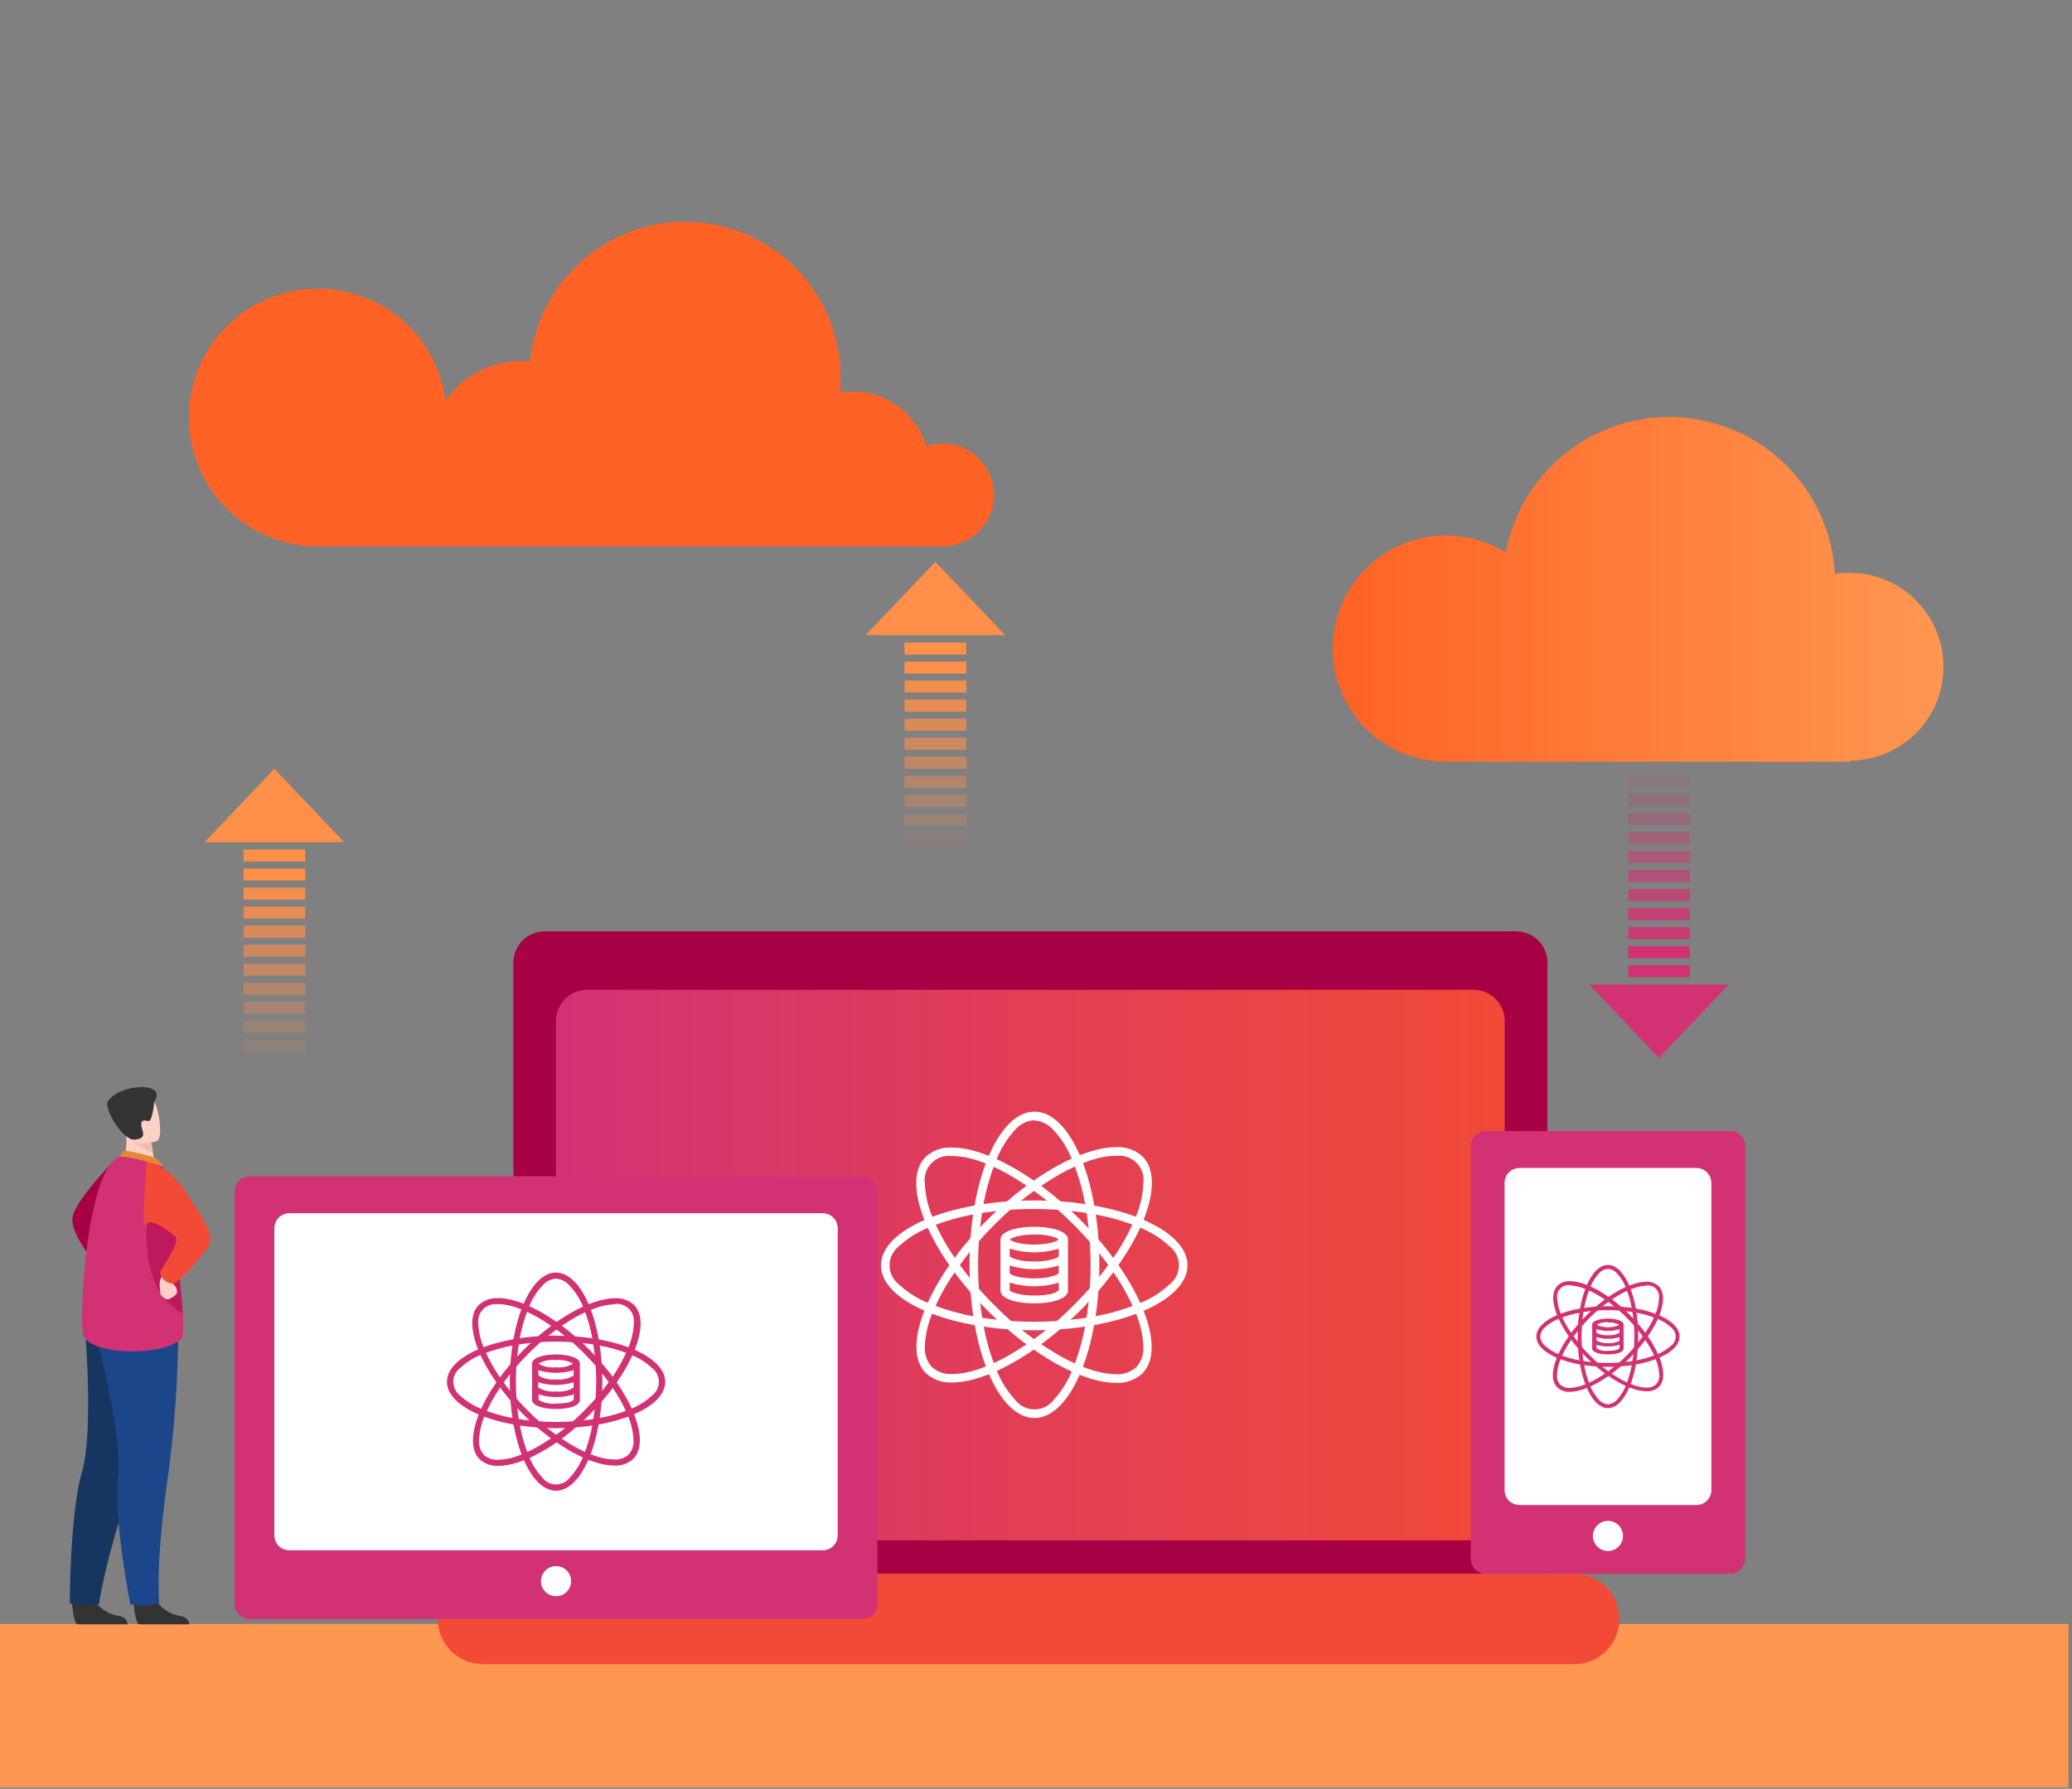 
<svg width="293" height="253" viewBox="0 0 293 253" fill="none" xmlns="http://www.w3.org/2000/svg">
	<rect x="0" y="0" width="293" height="253" fill="#808080" stroke="none"/>
	<style>
						.float
		{
			animation: floatr 4s ease-in-out infinite;
		}

		@keyframes floatr
		{
			0%{ transform: translateY(0vh); }
			50%{ transform: translateY(3vh); }
			100%{ transform: translateY(0vh); }
		}

			.floatinv
		{
			animation: floatinvr 4s ease-in-out infinite;
		}

		@keyframes floatinvr
		{
			0%{ transform: translateY(0vh); }
			50%{ transform: translateY(-3vh); }
			100%{ transform: translateY(0vh); }
		}

							.horz
		{
			animation: horzr 5s ease-in-out infinite;
		}

		@keyframes horzr
		{
			0%{ transform: translateX(0vh); }
			50%{ transform: translateX(3vh); }
			100%{ transform: translateX(0vh); }
		}

			.horzinv
		{
			animation: horzinvr 5s ease-in-out infinite;
		}

		@keyframes horzinvr
		{
			0%{ transform: translateX(0vh); }
			50%{ transform: translateX(-3vh); }
			100%{ transform: translateX(0vh); }
		}

						.tickk
	{
		stroke-dasharray: 400;
		stroke-dashoffset: 400;
		stroke: #ffffff;
        animation: ticker 4s ease forwards infinite;
        fill: #ffffff;
        stroke-width:0px;
	}
	@keyframes ticker{
		0% {  stroke-dashoffset: 400; fill: none;stroke-width:1px; fill-opacity: 0.1;}
		100%{ fill: #ffffff;stroke-dashoffset: 0;stroke-width:0px;ill-opacity: 1;}


	}

	</style>
<g id="Layer 2">
<g id="Layer 1">

<path id="Vector_2" d="M218.82 136.14V222.59H72.6V136.14C72.6 134.972 73.063 133.852 73.888 133.025C74.713 132.198 75.832 131.733 77 131.73H214.4C214.98 131.729 215.555 131.842 216.091 132.063C216.627 132.284 217.114 132.608 217.525 133.018C217.935 133.428 218.261 133.914 218.483 134.45C218.706 134.986 218.82 135.56 218.82 136.14V136.14Z" fill="#A80045"/>
<path id="Vector_3" d="M83 140H208.37C209.54 140 210.661 140.465 211.488 141.292C212.315 142.119 212.78 143.24 212.78 144.41V213.79C212.78 214.872 212.35 215.91 211.585 216.675C210.82 217.44 209.782 217.87 208.7 217.87H82.7C81.618 217.87 80.58 217.44 79.815 216.675C79.05 215.91 78.62 214.872 78.62 213.79V144.41C78.62 143.246 79.081 142.128 79.901 141.302C80.722 140.476 81.836 140.008 83 140Z" fill="url(#paint0_linear)"/>
<path id="Vector_4" d="M292.5 229.69H0V252.8H292.5V229.69Z" fill="#FF9750"/>
<path id="Vector_5" d="M222.6 222.59H68.3C64.765 222.59 61.9 225.453 61.9 228.985C61.9 232.517 64.765 235.38 68.3 235.38H222.6C226.135 235.38 229 232.517 229 228.985C229 225.453 226.135 222.59 222.6 222.59Z" fill="url(#paint1_linear)"/>
<path id="Vector_6" d="M121.97 166.37H35.3C34.135 166.37 33.19 167.315 33.19 168.48V226.88C33.19 228.045 34.135 228.99 35.3 228.99H121.97C123.135 228.99 124.08 228.045 124.08 226.88V168.48C124.08 167.315 123.135 166.37 121.97 166.37Z" fill="url(#paint2_linear)"/>
<path id="Vector_7" d="M116.35 171.6H40.91C39.745 171.6 38.8 172.545 38.8 173.71V217.16C38.8 218.325 39.745 219.27 40.91 219.27H116.35C117.515 219.27 118.46 218.325 118.46 217.16V173.71C118.46 172.545 117.515 171.6 116.35 171.6Z" fill="white"/>
<path id="Vector_8" d="M78.63 225.77C79.806 225.77 80.76 224.816 80.76 223.64C80.76 222.464 79.806 221.51 78.63 221.51C77.454 221.51 76.5 222.464 76.5 223.64C76.5 224.816 77.454 225.77 78.63 225.77Z" fill="white"/>
<path id="Vector_9" d="M244.68 159.97H210.09C208.925 159.97 207.98 160.915 207.98 162.08V220.48C207.98 221.645 208.925 222.59 210.09 222.59H244.68C245.845 222.59 246.79 221.645 246.79 220.48V162.08C246.79 160.915 245.845 159.97 244.68 159.97Z" fill="url(#paint3_linear)"/>
<path id="Vector_10" d="M239.89 165.2H214.87C213.705 165.2 212.76 166.145 212.76 167.31V210.76C212.76 211.925 213.705 212.87 214.87 212.87H239.89C241.055 212.87 242 211.925 242 210.76V167.31C242 166.145 241.055 165.2 239.89 165.2Z" fill="white"/>
<path id="Vector_11" d="M227.38 219.37C228.556 219.37 229.51 218.416 229.51 217.24C229.51 216.064 228.556 215.11 227.38 215.11C226.204 215.11 225.25 216.064 225.25 217.24C225.25 218.416 226.204 219.37 227.38 219.37Z" fill="white"/>
<g id="logo3" class="tickk">
<path id="Vector_12" d="M134.67 163.5C135.872 163.529 137.062 163.742 138.2 164.13C139.686 164.632 141.122 165.271 142.49 166.04C145.938 168.018 149.101 170.457 151.89 173.29C153.843 175.232 155.62 177.344 157.2 179.6C158.538 181.468 159.661 183.481 160.55 185.6C161.232 187.144 161.615 188.803 161.68 190.49C161.714 191.012 161.642 191.536 161.471 192.031C161.299 192.525 161.03 192.981 160.68 193.37C159.887 194.073 158.848 194.433 157.79 194.37C156.588 194.337 155.397 194.121 154.26 193.73C152.77 193.237 151.333 192.597 149.97 191.82C146.519 189.845 143.356 187.406 140.57 184.57C138.617 182.628 136.84 180.516 135.26 178.26C133.922 176.392 132.798 174.379 131.91 172.26C131.228 170.712 130.845 169.05 130.78 167.36C130.709 166.838 130.759 166.307 130.927 165.807C131.096 165.308 131.377 164.855 131.75 164.483C132.123 164.111 132.577 163.83 133.077 163.663C133.577 163.496 134.108 163.447 134.63 163.52L134.67 163.5ZM134.63 162.31C133.95 162.269 133.269 162.364 132.626 162.591C131.984 162.817 131.393 163.171 130.89 163.63C127.3 167.22 131.26 176.98 139.72 185.44C146.06 191.79 153.13 195.59 157.79 195.59C158.47 195.631 159.151 195.536 159.794 195.309C160.436 195.083 161.027 194.729 161.53 194.27C165.12 190.69 161.16 180.92 152.7 172.46C146.36 166.12 139.29 162.31 134.63 162.31Z" fill="white"/>
<path id="Vector_13" d="M157.83 162.29V163.5C158.352 163.427 158.883 163.476 159.383 163.643C159.883 163.81 160.337 164.091 160.71 164.463C161.083 164.835 161.364 165.288 161.533 165.787C161.701 166.287 161.751 166.818 161.68 167.34C161.615 169.03 161.232 170.692 160.55 172.24C159.662 174.359 158.538 176.372 157.2 178.24C155.62 180.496 153.843 182.608 151.89 184.55C149.104 187.386 145.941 189.825 142.49 191.8C141.125 192.573 139.688 193.212 138.2 193.71C137.063 194.101 135.872 194.317 134.67 194.35C133.612 194.413 132.573 194.053 131.78 193.35C131.43 192.961 131.161 192.506 130.989 192.011C130.818 191.516 130.746 190.992 130.78 190.47C130.845 188.783 131.228 187.124 131.91 185.58C132.799 183.461 133.922 181.448 135.26 179.58C136.84 177.324 138.617 175.212 140.57 173.27C143.367 170.428 146.54 167.982 150 166C151.368 165.231 152.804 164.592 154.29 164.09C155.428 163.702 156.618 163.489 157.82 163.46V162.25L157.83 162.29ZM157.82 162.25C153.16 162.25 146.09 166.06 139.75 172.4C131.29 180.86 127.33 190.63 130.92 194.21C131.423 194.669 132.014 195.023 132.656 195.249C133.299 195.476 133.98 195.571 134.66 195.53C139.32 195.53 146.39 191.73 152.73 185.38C161.19 176.92 165.15 167.16 161.56 163.57C161.057 163.111 160.466 162.757 159.824 162.531C159.181 162.304 158.5 162.209 157.82 162.25V162.25Z" fill="white"/>
<path id="Vector_14" d="M146.25 171C149.005 170.994 151.756 171.228 154.47 171.7C156.743 172.085 158.966 172.718 161.1 173.59C162.673 174.204 164.118 175.106 165.36 176.25C165.779 176.569 166.118 176.981 166.352 177.452C166.585 177.924 166.707 178.444 166.707 178.97C166.707 179.496 166.585 180.016 166.352 180.488C166.118 180.959 165.779 181.371 165.36 181.69C164.118 182.834 162.673 183.736 161.1 184.35C158.968 185.226 156.744 185.86 154.47 186.24C149.031 187.187 143.469 187.187 138.03 186.24C135.756 185.86 133.532 185.226 131.4 184.35C129.827 183.736 128.382 182.834 127.14 181.69C126.721 181.371 126.382 180.959 126.148 180.488C125.915 180.016 125.793 179.496 125.793 178.97C125.793 178.444 125.915 177.924 126.148 177.452C126.382 176.981 126.721 176.569 127.14 176.25C128.382 175.106 129.827 174.204 131.4 173.59C133.534 172.718 135.757 172.085 138.03 171.7C140.744 171.228 143.495 170.994 146.25 171ZM146.25 169.79C134.25 169.79 124.58 173.9 124.58 178.97C124.58 184.04 134.28 188.15 146.25 188.15C158.22 188.15 167.92 184.04 167.92 178.97C167.92 173.9 158.22 169.79 146.25 169.79Z" fill="white"/>
<path id="Vector_15" d="M146.25 158.48C146.769 158.513 147.277 158.648 147.744 158.878C148.211 159.108 148.628 159.428 148.97 159.82C150.114 161.062 151.016 162.507 151.63 164.08C152.502 166.214 153.135 168.437 153.52 170.71C154.453 176.15 154.453 181.71 153.52 187.15C153.135 189.423 152.502 191.646 151.63 193.78C151.021 195.337 150.129 196.767 149 198C148.681 198.419 148.269 198.758 147.798 198.992C147.326 199.225 146.806 199.347 146.28 199.347C145.754 199.347 145.234 199.225 144.762 198.992C144.291 198.758 143.879 198.419 143.56 198C142.416 196.758 141.514 195.313 140.9 193.74C140.028 191.606 139.395 189.383 139.01 187.11C138.077 181.67 138.077 176.11 139.01 170.67C139.395 168.397 140.028 166.174 140.9 164.04C141.514 162.467 142.416 161.022 143.56 159.78C143.902 159.388 144.319 159.068 144.786 158.838C145.253 158.608 145.761 158.473 146.28 158.44L146.25 158.48ZM146.28 157.23C141.21 157.23 137.1 166.93 137.1 178.89C137.1 190.85 141.21 200.56 146.28 200.56C151.35 200.56 155.46 190.86 155.46 178.89C155.46 166.92 151.35 157.23 146.28 157.23V157.23Z" fill="white"/>
<path id="Vector_16" d="M146.25 173.51C143.96 173.51 141.48 174.08 141.48 175.32V182.54C141.48 183.79 143.96 184.35 146.24 184.35H146.3C146.969 184.35 147.638 184.3 148.3 184.2C150.02 183.92 151.02 183.31 151.02 182.54V175.32C151 174.08 148.54 173.51 146.25 173.51ZM149.72 182.51C149.239 182.872 148.661 183.081 148.06 183.11C147.461 183.203 146.856 183.247 146.25 183.24C144.08 183.24 142.94 182.73 142.78 182.51V181.41C145.041 182.103 147.459 182.103 149.72 181.41V182.51ZM142.78 176.61C145.041 177.303 147.459 177.303 149.72 176.61V177.7C149.56 177.91 148.43 178.43 146.25 178.43C144.07 178.43 142.94 177.91 142.78 177.7V176.61ZM142.78 180.1V179C145.041 179.693 147.459 179.693 149.72 179V180.09C149.56 180.3 148.42 180.82 146.25 180.82C144.08 180.82 142.94 180.32 142.78 180.11V180.1ZM146.26 174.6C148.38 174.6 149.54 175.09 149.7 175.31C149.54 175.54 148.38 176.03 146.26 176.03C144.14 176.03 142.97 175.54 142.81 175.31C143 175.1 144.13 174.61 146.26 174.61V174.6Z" fill="white"/>
</g>
<g id="arrow2" class="float">
<path id="Vector_17" opacity="0.1" d="M136.64 117.8H127.91V119.5H136.64V117.8Z" fill="url(#paint4_linear)"/>
<path id="Vector_18" opacity="0.2" d="M136.64 115.11H127.91V116.81H136.64V115.11Z" fill="url(#paint5_linear)"/>
<path id="Vector_19" opacity="0.3" d="M136.64 112.42H127.91V114.12H136.64V112.42Z" fill="url(#paint6_linear)"/>
<path id="Vector_20" opacity="0.4" d="M136.64 109.73H127.91V111.43H136.64V109.73Z" fill="url(#paint7_linear)"/>
<path id="Vector_21" opacity="0.5" d="M136.64 107.03H127.91V108.73H136.64V107.03Z" fill="url(#paint8_linear)"/>
<path id="Vector_22" opacity="0.6" d="M136.64 104.34H127.91V106.04H136.64V104.34Z" fill="url(#paint9_linear)"/>
<path id="Vector_23" opacity="0.7" d="M136.64 101.65H127.91V103.35H136.64V101.65Z" fill="url(#paint10_linear)"/>
<path id="Vector_24" opacity="0.8" d="M136.64 98.96H127.91V100.66H136.64V98.96Z" fill="url(#paint11_linear)"/>
<path id="Vector_25" opacity="0.9" d="M136.64 96.26H127.91V97.96H136.64V96.26Z" fill="url(#paint12_linear)"/>
<path id="Vector_26" d="M136.64 93.57H127.91V95.27H136.64V93.57Z" fill="url(#paint13_linear)"/>
<path id="Vector_27" d="M136.64 90.88H127.91V92.58H136.64V90.88Z" fill="url(#paint14_linear)"/>
<path id="Vector_28" d="M142.15 89.84H122.4L132.27 79.47L142.15 89.84Z" fill="url(#paint15_linear)"/>
</g>
<g id="arrow3" class="floatinv">
<path id="Vector_29" opacity="0.1" d="M230.24 111.29H238.97V109.59H230.24V111.29Z" fill="url(#paint16_linear)"/>
<path id="Vector_30" opacity="0.2" d="M230.24 113.99H238.97V112.29H230.24V113.99Z" fill="url(#paint17_linear)"/>
<path id="Vector_31" opacity="0.3" d="M230.24 116.67H238.97V114.97H230.24V116.67Z" fill="url(#paint18_linear)"/>
<path id="Vector_32" opacity="0.4" d="M230.24 119.37H238.97V117.67H230.24V119.37Z" fill="url(#paint19_linear)"/>
<path id="Vector_33" opacity="0.5" d="M230.24 122.06H238.97V120.36H230.24V122.06Z" fill="url(#paint20_linear)"/>
<path id="Vector_34" opacity="0.6" d="M230.24 124.76H238.97V123.06H230.24V124.76Z" fill="url(#paint21_linear)"/>
<path id="Vector_35" opacity="0.7" d="M230.24 127.45H238.97V125.75H230.24V127.45Z" fill="url(#paint22_linear)"/>
<path id="Vector_36" opacity="0.8" d="M230.24 130.14H238.97V128.44H230.24V130.14Z" fill="url(#paint23_linear)"/>
<path id="Vector_37" opacity="0.9" d="M230.24 132.83H238.97V131.13H230.24V132.83Z" fill="url(#paint24_linear)"/>
<path id="Vector_38" d="M230.24 135.53H238.97V133.83H230.24V135.53Z" fill="url(#paint25_linear)"/>
<path id="Vector_39" d="M230.24 138.22H238.97V136.52H230.24V138.22Z" fill="url(#paint26_linear)"/>
<path id="Vector_40" d="M224.73 139.25H244.47L234.6 149.63L224.73 139.25Z" fill="url(#paint27_linear)"/>
</g>
<g id="arrow1" class="float">
<path id="Vector_41" opacity="0.1" d="M43.17 147.08H34.44V148.78H43.17V147.08Z" fill="url(#paint28_linear)"/>
<path id="Vector_42" opacity="0.2" d="M43.17 144.38H34.44V146.08H43.17V144.38Z" fill="url(#paint29_linear)"/>
<path id="Vector_43" opacity="0.3" d="M43.17 141.69H34.44V143.39H43.17V141.69Z" fill="url(#paint30_linear)"/>
<path id="Vector_44" opacity="0.4" d="M43.17 139H34.44V140.7H43.17V139Z" fill="url(#paint31_linear)"/>
<path id="Vector_45" opacity="0.5" d="M43.17 136.31H34.44V138.01H43.17V136.31Z" fill="url(#paint32_linear)"/>
<path id="Vector_46" opacity="0.6" d="M43.17 133.61H34.44V135.31H43.17V133.61Z" fill="url(#paint33_linear)"/>
<path id="Vector_47" opacity="0.7" d="M43.17 130.92H34.44V132.62H43.17V130.92Z" fill="url(#paint34_linear)"/>
<path id="Vector_48" opacity="0.8" d="M43.17 128.23H34.44V129.93H43.17V128.23Z" fill="url(#paint35_linear)"/>
<path id="Vector_49" opacity="0.9" d="M43.17 125.54H34.44V127.24H43.17V125.54Z" fill="url(#paint36_linear)"/>
<path id="Vector_50" d="M43.17 122.84H34.44V124.54H43.17V122.84Z" fill="url(#paint37_linear)"/>
<path id="Vector_51" d="M43.17 120.15H34.44V121.85H43.17V120.15Z" fill="url(#paint38_linear)"/>
<path id="Vector_52" d="M48.68 119.12H28.93L38.8 108.74L48.68 119.12Z" fill="url(#paint39_linear)"/>
</g>
<g id="logo1" class="tickk">
<path id="Vector_53" d="M70.38 184.44C71.238 184.46 72.088 184.612 72.9 184.89C73.94 185.249 74.945 185.704 75.9 186.25C78.36 187.657 80.615 189.397 82.6 191.42C83.993 192.806 85.262 194.311 86.39 195.92C87.341 197.256 88.14 198.695 88.77 200.21C89.254 201.309 89.529 202.49 89.58 203.69C89.609 204.061 89.563 204.433 89.444 204.785C89.326 205.138 89.137 205.462 88.89 205.74C88.61 205.986 88.283 206.174 87.93 206.293C87.576 206.411 87.202 206.458 86.83 206.43C85.975 206.409 85.129 206.257 84.32 205.98C83.259 205.624 82.235 205.169 81.26 204.62C78.805 203.21 76.554 201.47 74.57 199.45C73.196 198.078 71.945 196.589 70.83 195C69.879 193.661 69.078 192.223 68.44 190.71C67.963 189.605 67.692 188.422 67.64 187.22C67.589 186.848 67.624 186.469 67.743 186.114C67.863 185.758 68.063 185.434 68.329 185.169C68.594 184.903 68.918 184.703 69.273 184.584C69.629 184.464 70.008 184.429 70.38 184.48V184.44ZM70.38 183.62C69.896 183.592 69.412 183.66 68.955 183.822C68.499 183.983 68.079 184.234 67.72 184.56C65.17 187.08 68 194 74 200.06C78.52 204.58 83.56 207.29 86.87 207.29C87.355 207.319 87.841 207.251 88.3 207.089C88.758 206.928 89.18 206.677 89.54 206.35C92.09 203.8 89.28 196.84 83.25 190.81C78.73 186.29 73.69 183.58 70.37 183.58L70.38 183.62Z" fill="url(#paint40_linear)"/>
<path id="Vector_54" d="M86.88 183.58V184.44C87.253 184.387 87.632 184.421 87.99 184.54C88.347 184.658 88.672 184.859 88.938 185.124C89.205 185.39 89.406 185.714 89.526 186.071C89.646 186.427 89.682 186.807 89.63 187.18C89.579 188.384 89.305 189.567 88.82 190.67C88.192 192.198 87.394 193.651 86.44 195C85.311 196.605 84.043 198.108 82.65 199.49C80.665 201.513 78.41 203.253 75.95 204.66C74.995 205.206 73.99 205.661 72.95 206.02C72.138 206.298 71.288 206.45 70.43 206.47C69.699 206.511 68.98 206.264 68.43 205.78C68.183 205.502 67.994 205.178 67.876 204.825C67.757 204.473 67.711 204.101 67.74 203.73C67.792 202.531 68.063 201.351 68.54 200.25C69.178 198.737 69.979 197.299 70.93 195.96C72.058 194.351 73.327 192.846 74.72 191.46C76.704 189.44 78.955 187.7 81.41 186.29C82.385 185.741 83.409 185.286 84.47 184.93C85.279 184.653 86.125 184.501 86.98 184.48V183.62L86.88 183.58ZM86.98 183.62C83.67 183.62 78.63 186.33 74.11 190.85C68.11 196.85 65.27 203.85 67.82 206.39C68.178 206.716 68.599 206.967 69.055 207.128C69.512 207.29 69.996 207.358 70.48 207.33C73.8 207.33 78.84 204.62 83.36 200.1C89.36 194.1 92.2 187.1 89.65 184.56C89.29 184.233 88.868 183.982 88.41 183.821C87.951 183.659 87.465 183.591 86.98 183.62V183.62Z" fill="url(#paint41_linear)"/>
<path id="Vector_55" d="M78.63 189.76C80.594 189.754 82.555 189.922 84.49 190.26C86.107 190.534 87.69 190.983 89.21 191.6C90.319 192.043 91.336 192.687 92.21 193.5C92.508 193.728 92.75 194.021 92.917 194.358C93.084 194.694 93.17 195.065 93.17 195.44C93.17 195.815 93.084 196.186 92.917 196.522C92.75 196.859 92.508 197.152 92.21 197.38C91.335 198.189 90.318 198.83 89.21 199.27C87.692 199.895 86.109 200.347 84.49 200.62C80.615 201.287 76.655 201.287 72.78 200.62C71.161 200.349 69.578 199.896 68.06 199.27C66.952 198.83 65.935 198.189 65.06 197.38C64.761 197.152 64.52 196.859 64.353 196.522C64.186 196.186 64.1 195.815 64.1 195.44C64.1 195.065 64.186 194.694 64.353 194.358C64.52 194.021 64.761 193.728 65.06 193.5C65.934 192.687 66.951 192.043 68.06 191.6C69.58 190.982 71.162 190.533 72.78 190.26C74.712 189.922 76.669 189.755 78.63 189.76V189.76ZM78.63 188.9C70.11 188.9 63.2 191.82 63.2 195.44C63.2 199.06 70.11 202 78.63 202C87.15 202 94.07 199.07 94.07 195.46C94.07 191.85 87.16 188.92 78.63 188.92V188.9Z" fill="url(#paint42_linear)"/>
<path id="Vector_56" d="M78.63 180.86C79.004 180.89 79.367 180.994 79.7 181.165C80.033 181.337 80.329 181.573 80.57 181.86C81.383 182.734 82.027 183.751 82.47 184.86C83.09 186.379 83.539 187.962 83.81 189.58C84.477 193.455 84.477 197.415 83.81 201.29C83.539 202.905 83.09 204.484 82.47 206C82.026 207.108 81.382 208.125 80.57 209C80.343 209.298 80.051 209.54 79.715 209.707C79.379 209.873 79.01 209.96 78.635 209.96C78.26 209.96 77.891 209.873 77.555 209.707C77.219 209.54 76.927 209.298 76.7 209C75.888 208.125 75.244 207.108 74.8 206C74.18 204.477 73.727 202.891 73.45 201.27C72.783 197.395 72.783 193.435 73.45 189.56C73.728 187.943 74.181 186.36 74.8 184.84C75.243 183.731 75.887 182.714 76.7 181.84C76.94 181.554 77.234 181.319 77.565 181.147C77.896 180.976 78.258 180.871 78.63 180.84V180.86ZM78.63 179.98C75.02 179.98 72.09 186.89 72.09 195.42C72.09 203.95 75.02 210.85 78.63 210.85C82.24 210.85 85.18 203.94 85.18 195.42C85.18 186.9 82.25 180 78.63 180V179.98Z" fill="url(#paint43_linear)"/>
<path id="Vector_57" d="M78.63 191.57C77 191.57 75.24 191.98 75.24 192.87V198C75.24 198.88 77 199.29 78.63 199.29C79.109 199.289 79.587 199.252 80.06 199.18C81.32 199 82 198.56 82 198V192.86C82 192 80.26 191.57 78.63 191.57ZM81.11 198C80.769 198.258 80.358 198.408 79.93 198.43C79.5 198.495 79.065 198.525 78.63 198.52C77.774 198.609 76.911 198.431 76.16 198.01V197.22C77.789 197.724 79.531 197.724 81.16 197.22L81.11 198ZM76.11 193.8C77.739 194.304 79.481 194.304 81.11 193.8V194.57C80.361 195.007 79.492 195.193 78.63 195.1C77.771 195.195 76.904 195.009 76.16 194.57L76.11 193.8ZM76.11 196.28V195.51C77.739 196.014 79.481 196.014 81.11 195.51V196.28C80.359 196.711 79.491 196.894 78.63 196.8C77.771 196.895 76.904 196.709 76.16 196.27L76.11 196.28ZM78.59 192.37C79.443 192.282 80.302 192.46 81.05 192.88C80.302 193.3 79.443 193.478 78.59 193.39C77.737 193.478 76.878 193.3 76.13 192.88C76.891 192.446 77.769 192.264 78.64 192.36L78.59 192.37Z" fill="url(#paint44_linear)"/>
</g>
<g id="logo2" class="tickk">
<path id="Vector_58" d="M222 181.82C222.562 181.833 223.119 181.934 223.65 182.12C224.344 182.35 225.014 182.648 225.65 183.01C227.265 183.933 228.746 185.074 230.05 186.4C230.96 187.31 231.79 188.297 232.53 189.35C233.159 190.227 233.686 191.173 234.1 192.17C234.418 192.893 234.598 193.67 234.63 194.46C234.648 194.702 234.618 194.945 234.54 195.175C234.463 195.406 234.341 195.618 234.18 195.8C233.997 195.962 233.783 196.086 233.551 196.165C233.319 196.244 233.074 196.276 232.83 196.26C232.268 196.246 231.711 196.145 231.18 195.96C230.486 195.73 229.816 195.432 229.18 195.07C227.567 194.144 226.087 193.003 224.78 191.68C223.865 190.756 223.035 189.752 222.3 188.68C221.671 187.806 221.144 186.864 220.73 185.87C220.412 185.147 220.232 184.37 220.2 183.58C220.167 183.336 220.191 183.087 220.27 182.854C220.348 182.62 220.48 182.408 220.654 182.234C220.828 182.06 221.041 181.928 221.274 181.85C221.507 181.771 221.756 181.747 222 181.78V181.78V181.82ZM222 181.21C221.683 181.192 221.366 181.238 221.067 181.344C220.769 181.451 220.494 181.616 220.26 181.83C218.58 183.51 220.43 188.08 224.38 192.04C227.38 195.04 230.66 196.78 232.84 196.78C233.158 196.798 233.477 196.753 233.777 196.646C234.078 196.54 234.354 196.374 234.59 196.16C236.26 194.49 234.41 189.92 230.46 185.96C227.46 182.96 224.18 181.21 222 181.21V181.21Z" fill="url(#paint45_linear)"/>
<path id="Vector_59" d="M232.8 181.25V181.82C233.045 181.785 233.294 181.807 233.528 181.885C233.763 181.963 233.976 182.095 234.15 182.27C234.325 182.444 234.457 182.657 234.535 182.892C234.613 183.126 234.635 183.375 234.6 183.62C234.568 184.41 234.388 185.187 234.07 185.91C233.656 186.904 233.129 187.846 232.5 188.72C231.765 189.792 230.935 190.796 230.02 191.72C228.713 193.043 227.233 194.184 225.62 195.11C224.984 195.472 224.314 195.77 223.62 196C223.089 196.186 222.532 196.287 221.97 196.3C221.727 196.316 221.484 196.284 221.254 196.205C221.024 196.126 220.812 196.002 220.63 195.84C220.466 195.66 220.341 195.448 220.262 195.217C220.183 194.987 220.151 194.743 220.17 194.5C220.202 193.71 220.382 192.933 220.7 192.21C221.114 191.213 221.641 190.267 222.27 189.39C223.01 188.337 223.84 187.35 224.75 186.44C226.054 185.114 227.535 183.973 229.15 183.05C229.786 182.688 230.456 182.39 231.15 182.16C231.681 181.975 232.238 181.874 232.8 181.86V181.29V181.25ZM232.8 181.29C230.62 181.29 227.31 183.08 224.34 186.04C220.34 190.04 218.54 194.57 220.22 196.24C220.454 196.454 220.729 196.619 221.027 196.726C221.326 196.832 221.643 196.878 221.96 196.86C224.14 196.86 227.45 195.08 230.42 192.12C234.42 188.12 236.22 183.59 234.55 181.91C234.314 181.696 234.038 181.53 233.737 181.424C233.437 181.317 233.118 181.272 232.8 181.29V181.29Z" fill="url(#paint46_linear)"/>
<path id="Vector_60" d="M227.38 185.31C228.671 185.305 229.959 185.416 231.23 185.64C232.292 185.819 233.332 186.114 234.33 186.52C235.071 186.805 235.75 187.229 236.33 187.77C236.525 187.919 236.683 188.112 236.792 188.332C236.9 188.552 236.957 188.794 236.957 189.04C236.957 189.286 236.9 189.528 236.792 189.748C236.683 189.968 236.525 190.161 236.33 190.31C235.746 190.844 235.068 191.265 234.33 191.55C233.332 191.959 232.293 192.257 231.23 192.44C228.686 192.88 226.084 192.88 223.54 192.44C222.477 192.26 221.437 191.962 220.44 191.55C219.703 191.263 219.025 190.843 218.44 190.31C218.072 189.985 217.846 189.529 217.81 189.04C217.844 188.55 218.071 188.094 218.44 187.77C219.021 187.23 219.7 186.806 220.44 186.52C221.437 186.112 222.477 185.817 223.54 185.64C224.808 185.416 226.093 185.305 227.38 185.31V185.31ZM227.38 184.74C221.78 184.74 217.25 186.67 217.25 189.04C217.25 191.41 221.78 193.33 227.38 193.33C232.98 193.33 237.51 191.41 237.51 189.04C237.51 186.67 232.98 184.74 227.38 184.74Z" fill="url(#paint47_linear)"/>
<path id="Vector_61" d="M227.38 179.47C227.623 179.485 227.861 179.548 228.079 179.656C228.297 179.764 228.491 179.915 228.65 180.1C229.191 180.68 229.615 181.359 229.9 182.1C230.301 183.1 230.596 184.139 230.78 185.2C231.22 187.744 231.22 190.346 230.78 192.89C230.599 193.952 230.304 194.991 229.9 195.99C229.611 196.729 229.188 197.407 228.65 197.99C228.326 198.359 227.87 198.586 227.38 198.62C226.891 198.584 226.435 198.358 226.11 197.99C225.579 197.402 225.156 196.725 224.86 195.99C224.456 194.991 224.161 193.952 223.98 192.89C223.54 190.346 223.54 187.744 223.98 185.2C224.164 184.139 224.459 183.1 224.86 182.1C225.152 181.363 225.576 180.686 226.11 180.1C226.27 179.916 226.464 179.766 226.682 179.658C226.9 179.55 227.137 179.486 227.38 179.47V179.47ZM227.38 178.91C225.01 178.91 223.09 183.44 223.09 189.04C223.09 194.64 225.01 199.17 227.38 199.17C229.75 199.17 231.67 194.63 231.67 189.04C231.67 183.45 229.75 178.91 227.38 178.91Z" fill="url(#paint48_linear)"/>
<path id="Vector_62" d="M227.38 186.5C226.31 186.5 225.15 186.77 225.15 187.35V190.72C225.15 191.31 226.31 191.57 227.38 191.57C227.695 191.572 228.009 191.549 228.32 191.5C229.13 191.37 229.59 191.09 229.59 190.72V187.35C229.61 186.77 228.45 186.5 227.38 186.5ZM229.01 190.72C228.779 190.88 228.51 190.977 228.23 191C227.948 191.04 227.664 191.06 227.38 191.06C226.818 191.12 226.251 191.001 225.76 190.72V190.2C226.282 190.372 226.83 190.453 227.38 190.44C227.933 190.453 228.484 190.371 229.01 190.2V190.72ZM225.76 188C226.283 188.167 226.831 188.249 227.38 188.24C227.929 188.247 228.476 188.166 229 188V188.51C228.505 188.79 227.935 188.909 227.37 188.85C226.808 188.911 226.24 188.792 225.75 188.51L225.76 188ZM225.76 189.63V189.12C226.282 189.292 226.83 189.373 227.38 189.36C227.933 189.373 228.484 189.291 229.01 189.12V189.63C228.515 189.91 227.945 190.028 227.38 189.97C226.813 190.019 226.246 189.886 225.76 189.59V189.63ZM227.38 187.06C227.941 187.004 228.506 187.119 229 187.39C228.491 187.615 227.941 187.731 227.385 187.731C226.829 187.731 226.279 187.615 225.77 187.39C226.254 187.099 226.816 186.963 227.38 187V187.06Z" fill="url(#paint49_linear)"/>
</g>
<path id="cloud2" class="horzinv" d="M274.82 94.31C274.82 97.83 273.422 101.207 270.934 103.697C268.446 106.187 265.07 107.587 261.55 107.59V107.74H204.5C202.021 107.746 199.574 107.175 197.353 106.073C195.132 104.972 193.198 103.369 191.702 101.392C190.207 99.414 189.191 97.116 188.736 94.679C188.28 92.242 188.397 89.733 189.078 87.349C189.758 84.965 190.983 82.771 192.657 80.942C194.33 79.112 196.405 77.697 198.719 76.807C201.033 75.917 203.522 75.576 205.99 75.813C208.458 76.05 210.837 76.856 212.94 78.17C213.989 72.523 217.071 67.456 221.603 63.928C226.136 60.4 231.804 58.656 237.536 59.026C243.268 59.395 248.665 61.853 252.707 65.934C256.749 70.014 259.155 75.435 259.47 81.17C260.158 81.066 260.854 81.012 261.55 81.01C263.295 81.011 265.022 81.356 266.634 82.026C268.245 82.695 269.709 83.675 270.941 84.91C272.173 86.145 273.15 87.611 273.816 89.224C274.481 90.837 274.823 92.565 274.82 94.31V94.31Z" fill="url(#paint50_linear)"/>
<path id="cloud1" class="horz" d="M140.57 70C140.567 71.927 139.801 73.775 138.438 75.138C137.075 76.501 135.227 77.267 133.3 77.27H45C41.496 77.282 38.062 76.283 35.111 74.394C32.16 72.504 29.817 69.803 28.362 66.615C26.907 63.427 26.402 59.887 26.908 56.42C27.414 52.952 28.909 49.704 31.214 47.065C33.52 44.426 36.537 42.507 39.905 41.539C43.273 40.571 46.848 40.595 50.203 41.608C53.557 42.62 56.549 44.579 58.819 47.249C61.089 49.918 62.54 53.186 63 56.66C64.206 54.929 65.812 53.516 67.682 52.541C69.552 51.566 71.631 51.058 73.74 51.06C74.16 51.06 74.57 51.06 74.98 51.12C75.561 45.471 78.303 40.266 82.634 36.593C86.965 32.92 92.548 31.063 98.216 31.412C103.884 31.761 109.197 34.288 113.045 38.464C116.892 42.64 118.976 48.143 118.86 53.82C118.86 54.38 118.86 54.95 118.8 55.51C119.375 55.418 119.957 55.371 120.54 55.37C122.884 55.362 125.169 56.111 127.053 57.506C128.938 58.9 130.322 60.866 131 63.11C132.093 62.747 133.256 62.649 134.393 62.824C135.531 62.999 136.611 63.441 137.545 64.115C138.478 64.789 139.238 65.674 139.762 66.699C140.287 67.724 140.56 68.859 140.56 70.01L140.57 70Z" fill="url(#paint51_linear)"/>
<path id="Vector_63" d="M16.38 163.87C16.38 163.87 10.54 169.87 10.26 172.19C9.98 174.51 13 178 13 178L16.38 163.87Z" fill="#A80045"/>
<path id="Vector_64" d="M18.88 226.49C18.88 226.49 19.08 229.7 19.7 229.74H22.85H26.76C26.733 229.442 26.602 229.164 26.389 228.954C26.177 228.743 25.898 228.615 25.6 228.59C24.827 228.475 24.088 228.191 23.438 227.757C22.788 227.323 22.242 226.75 21.84 226.08C21.11 224.48 18.88 226.49 18.88 226.49Z" fill="#333333"/>
<path id="Vector_65" d="M10.17 226.49C10.17 226.49 10.36 229.7 10.98 229.74H18.06C18.029 229.44 17.894 229.16 17.678 228.948C17.463 228.736 17.181 228.606 16.88 228.58C16.108 228.466 15.371 228.182 14.722 227.748C14.074 227.313 13.53 226.74 13.13 226.07C12.4 224.48 10.17 226.49 10.17 226.49Z" fill="#333333"/>
<path id="Vector_66" d="M23.22 192.08C22.046 198.245 20.428 204.318 18.38 210.25C14.56 221.87 14 226.9 14 226.9C13.294 226.995 12.582 227.045 11.87 227.05C11.198 227.013 10.529 226.926 9.87 226.79C9.87 226.79 9.87 214.09 11.59 208.24C13.31 202.39 11.97 187.17 11.97 187.17L23.22 192.08Z" fill="#163560"/>
<path id="Vector_67" d="M25.21 187.53C25.203 194.891 24.681 202.242 23.65 209.53C21.94 221.65 22.52 226.79 22.52 226.79C22.52 226.79 21.12 227.04 20.62 227.06C20.12 227.08 18.43 226.92 18.43 226.92C18.43 226.92 16 214.79 16.69 208.72C17.38 202.65 13.34 187.92 13.34 187.92L25.21 187.53Z" fill="#1C468A"/>
<path id="Vector_68" d="M17.3 164.44L19.22 165.87L22.01 165.29C22.01 165.03 21.79 163.98 21.62 163.03V162.86C21.48 162.05 21.35 161.35 21.35 161.35L18.75 160.05L17.75 159.57C17.75 159.57 17.83 160.47 17.84 160.57C17.97 161.885 17.785 163.211 17.3 164.44V164.44Z" fill="#FFD0C5"/>
<path id="Vector_69" d="M21.82 163.72C20.448 163.277 19.044 162.942 17.62 162.72C17.22 162.86 16.98 163.64 16.98 163.64L23.08 165.02C22.804 164.467 22.364 164.013 21.82 163.72V163.72Z" fill="#E58638"/>
<path id="Vector_70" d="M11.77 188.75C12.41 191.63 22.93 191.98 25.64 189.36C25.95 189.06 25.96 187.67 25.85 185.8C25.62 182.14 24.85 176.64 24.85 173.8C24.824 172.456 24.673 171.117 24.4 169.8C24.081 168.169 23.639 166.565 23.08 165C23.08 165 17.94 163.34 16.98 163.62C12.34 165 11.14 185.87 11.77 188.75Z" fill="url(#paint52_linear)"/>
<path id="Vector_71" opacity="0.5" d="M25.85 185.8C25.62 182.14 24.85 176.64 24.85 173.8C24.824 172.456 24.673 171.117 24.4 169.8L21.31 169.26C21.31 169.26 18.3 181.62 25.85 185.8Z" fill="#A80045"/>
<path id="Vector_72" d="M24.17 180.7C24.113 180.846 24.105 181.007 24.146 181.158C24.187 181.309 24.276 181.443 24.4 181.54C24.611 181.679 24.781 181.872 24.892 182.099C25.002 182.326 25.05 182.578 25.03 182.83C24.93 183.23 23.96 183.83 23.62 183.78C23.28 183.73 22.62 183.15 22.68 182.93C22.74 182.71 22.22 181.08 23.04 180.45C23.86 179.82 24.17 180.7 24.17 180.7Z" fill="#FFD0C5"/>
<path id="Vector_73" d="M20.72 164.29C22.974 164.93 24.905 166.393 26.13 168.39C28.54 171.93 30.13 174.57 29.67 175.84C29.21 177.11 25.2 181.54 24.5 181.54C24.039 181.548 23.592 181.385 23.244 181.082C22.897 180.779 22.674 180.358 22.62 179.9C22.62 179.9 25.46 175.64 24.9 175.01C24.66 174.73 21.21 171.93 20.72 173.2C19.91 175.29 20.72 164.29 20.72 164.29Z" fill="url(#paint53_linear)"/>
<path id="Vector_74" d="M18 160.64C18.57 161.73 20.7 162.64 21.59 163.03V162.86C21.45 162.05 21.32 161.35 21.32 161.35L18.72 160.05C18.15 160 17.8 160.19 18 160.64Z" fill="#F7BAAD"/>
<path id="Vector_75" d="M22.16 161.41C22.16 161.41 18.31 162.61 17.6 160.2C16.89 157.79 15.91 156.32 18.34 155.45C20.77 154.58 21.52 155.36 21.96 156.11C22.4 156.86 23.15 161 22.16 161.41Z" fill="#FFD0C5"/>
<path id="Vector_76" d="M21.8 155.87C21.8 155.87 21.56 158.68 20.98 158.56C20.4 158.44 19.87 158.35 19.98 159.19C20.09 160.03 20.87 161.01 19.08 161.19C17.29 161.37 14.72 156.73 15.21 155.86C16.61 153.31 23.85 152.8 21.8 155.87Z" fill="#333333"/>
</g>
</g>
<defs>
<linearGradient id="paint0_linear" x1="78.63" y1="178.93" x2="212.78" y2="178.93" gradientUnits="userSpaceOnUse">
<stop stop-color="#D23274"/>
<stop offset="1" stop-color="#F24A37"/>
</linearGradient>
<linearGradient id="paint1_linear" x1="24366.6" y1="3233.23" x2="24366.6" y2="3069.52" gradientUnits="userSpaceOnUse">
<stop stop-color="#D23274"/>
<stop offset="1" stop-color="#F24A37"/>
</linearGradient>
<linearGradient id="paint2_linear" x1="3049.83" y1="12545.1" x2="11310.8" y2="12545.1" gradientUnits="userSpaceOnUse">
<stop stop-color="#D23274"/>
<stop offset="1" stop-color="#F24A37"/>
</linearGradient>
<linearGradient id="paint3_linear" x1="8279.68" y1="12137.9" x2="9785.51" y2="12137.9" gradientUnits="userSpaceOnUse">
<stop stop-color="#D23274"/>
<stop offset="1" stop-color="#F24A37"/>
</linearGradient>
<linearGradient id="paint4_linear" x1="132.27" y1="119.51" x2="132.27" y2="117.8" gradientUnits="userSpaceOnUse">
<stop stop-color="#D23274"/>
<stop offset="1" stop-color="#FF8F49"/>
</linearGradient>
<linearGradient id="paint5_linear" x1="1282.63" y1="313.704" x2="1282.63" y2="310.797" gradientUnits="userSpaceOnUse">
<stop stop-color="#D23274"/>
<stop offset="1" stop-color="#FF8F49"/>
</linearGradient>
<linearGradient id="paint6_linear" x1="1282.63" y1="306.425" x2="1282.63" y2="303.534" gradientUnits="userSpaceOnUse">
<stop stop-color="#D23274"/>
<stop offset="1" stop-color="#FF8F49"/>
</linearGradient>
<linearGradient id="paint7_linear" x1="1282.63" y1="299.161" x2="1282.63" y2="296.271" gradientUnits="userSpaceOnUse">
<stop stop-color="#D23274"/>
<stop offset="1" stop-color="#FF8F49"/>
</linearGradient>
<linearGradient id="paint8_linear" x1="1282.63" y1="291.889" x2="1282.63" y2="288.982" gradientUnits="userSpaceOnUse">
<stop stop-color="#D23274"/>
<stop offset="1" stop-color="#FF8F49"/>
</linearGradient>
<linearGradient id="paint9_linear" x1="1282.63" y1="284.625" x2="1282.63" y2="281.718" gradientUnits="userSpaceOnUse">
<stop stop-color="#D23274"/>
<stop offset="1" stop-color="#FF8F49"/>
</linearGradient>
<linearGradient id="paint10_linear" x1="1282.63" y1="277.345" x2="1282.63" y2="274.455" gradientUnits="userSpaceOnUse">
<stop stop-color="#D23274"/>
<stop offset="1" stop-color="#FF8F49"/>
</linearGradient>
<linearGradient id="paint11_linear" x1="1282.63" y1="270.082" x2="1282.63" y2="267.192" gradientUnits="userSpaceOnUse">
<stop stop-color="#D23274"/>
<stop offset="1" stop-color="#FF8F49"/>
</linearGradient>
<linearGradient id="paint12_linear" x1="1282.63" y1="262.809" x2="1282.63" y2="259.902" gradientUnits="userSpaceOnUse">
<stop stop-color="#D23274"/>
<stop offset="1" stop-color="#FF8F49"/>
</linearGradient>
<linearGradient id="paint13_linear" x1="1282.63" y1="255.546" x2="1282.63" y2="252.639" gradientUnits="userSpaceOnUse">
<stop stop-color="#D23274"/>
<stop offset="1" stop-color="#FF8F49"/>
</linearGradient>
<linearGradient id="paint14_linear" x1="1282.63" y1="248.266" x2="1282.63" y2="245.376" gradientUnits="userSpaceOnUse">
<stop stop-color="#D23274"/>
<stop offset="1" stop-color="#FF8F49"/>
</linearGradient>
<linearGradient id="paint15_linear" x1="2734.73" y1="1011.21" x2="2734.73" y2="903.574" gradientUnits="userSpaceOnUse">
<stop stop-color="#D23274"/>
<stop offset="1" stop-color="#FF8F49"/>
</linearGradient>
<linearGradient id="paint16_linear" x1="-1970.42" y1="-114.564" x2="-1970.42" y2="-117.471" gradientUnits="userSpaceOnUse">
<stop stop-color="#D23274"/>
<stop offset="1" stop-color="#FF8F49"/>
</linearGradient>
<linearGradient id="paint17_linear" x1="-1970.42" y1="-112.671" x2="-1970.42" y2="-115.561" gradientUnits="userSpaceOnUse">
<stop stop-color="#D23274"/>
<stop offset="1" stop-color="#FF8F49"/>
</linearGradient>
<linearGradient id="paint18_linear" x1="-1970.42" y1="-110.807" x2="-1970.42" y2="-113.697" gradientUnits="userSpaceOnUse">
<stop stop-color="#D23274"/>
<stop offset="1" stop-color="#FF8F49"/>
</linearGradient>
<linearGradient id="paint19_linear" x1="-1970.42" y1="-108.915" x2="-1970.42" y2="-111.805" gradientUnits="userSpaceOnUse">
<stop stop-color="#D23274"/>
<stop offset="1" stop-color="#FF8F49"/>
</linearGradient>
<linearGradient id="paint20_linear" x1="-1970.42" y1="-107.024" x2="-1970.42" y2="-109.931" gradientUnits="userSpaceOnUse">
<stop stop-color="#D23274"/>
<stop offset="1" stop-color="#FF8F49"/>
</linearGradient>
<linearGradient id="paint21_linear" x1="-1970.42" y1="-105.131" x2="-1970.42" y2="-108.021" gradientUnits="userSpaceOnUse">
<stop stop-color="#D23274"/>
<stop offset="1" stop-color="#FF8F49"/>
</linearGradient>
<linearGradient id="paint22_linear" x1="-1970.42" y1="-103.259" x2="-1970.42" y2="-106.149" gradientUnits="userSpaceOnUse">
<stop stop-color="#D23274"/>
<stop offset="1" stop-color="#FF8F49"/>
</linearGradient>
<linearGradient id="paint23_linear" x1="-1970.42" y1="-101.375" x2="-1970.42" y2="-104.265" gradientUnits="userSpaceOnUse">
<stop stop-color="#D23274"/>
<stop offset="1" stop-color="#FF8F49"/>
</linearGradient>
<linearGradient id="paint24_linear" x1="-1970.42" y1="-99.485" x2="-1970.42" y2="-102.392" gradientUnits="userSpaceOnUse">
<stop stop-color="#D23274"/>
<stop offset="1" stop-color="#FF8F49"/>
</linearGradient>
<linearGradient id="paint25_linear" x1="-1970.42" y1="-97.592" x2="-1970.42" y2="-100.482" gradientUnits="userSpaceOnUse">
<stop stop-color="#D23274"/>
<stop offset="1" stop-color="#FF8F49"/>
</linearGradient>
<linearGradient id="paint26_linear" x1="-1970.42" y1="-95.721" x2="-1970.42" y2="-98.611" gradientUnits="userSpaceOnUse">
<stop stop-color="#D23274"/>
<stop offset="1" stop-color="#FF8F49"/>
</linearGradient>
<linearGradient id="paint27_linear" x1="-4777.64" y1="-1187.91" x2="-4777.64" y2="-1295.65" gradientUnits="userSpaceOnUse">
<stop stop-color="#D23274"/>
<stop offset="1" stop-color="#FF8F49"/>
</linearGradient>
<linearGradient id="paint28_linear" x1="373.164" y1="400.006" x2="373.164" y2="397.116" gradientUnits="userSpaceOnUse">
<stop stop-color="#D23274"/>
<stop offset="1" stop-color="#FF8F49"/>
</linearGradient>
<linearGradient id="paint29_linear" x1="373.164" y1="392.733" x2="373.164" y2="389.826" gradientUnits="userSpaceOnUse">
<stop stop-color="#D23274"/>
<stop offset="1" stop-color="#FF8F49"/>
</linearGradient>
<linearGradient id="paint30_linear" x1="373.164" y1="385.47" x2="373.164" y2="382.563" gradientUnits="userSpaceOnUse">
<stop stop-color="#D23274"/>
<stop offset="1" stop-color="#FF8F49"/>
</linearGradient>
<linearGradient id="paint31_linear" x1="373.164" y1="378.19" x2="373.164" y2="375.3" gradientUnits="userSpaceOnUse">
<stop stop-color="#D23274"/>
<stop offset="1" stop-color="#FF8F49"/>
</linearGradient>
<linearGradient id="paint32_linear" x1="373.164" y1="370.927" x2="373.164" y2="368.037" gradientUnits="userSpaceOnUse">
<stop stop-color="#D23274"/>
<stop offset="1" stop-color="#FF8F49"/>
</linearGradient>
<linearGradient id="paint33_linear" x1="373.164" y1="363.654" x2="373.164" y2="360.747" gradientUnits="userSpaceOnUse">
<stop stop-color="#D23274"/>
<stop offset="1" stop-color="#FF8F49"/>
</linearGradient>
<linearGradient id="paint34_linear" x1="373.164" y1="356.391" x2="373.164" y2="353.484" gradientUnits="userSpaceOnUse">
<stop stop-color="#D23274"/>
<stop offset="1" stop-color="#FF8F49"/>
</linearGradient>
<linearGradient id="paint35_linear" x1="373.164" y1="349.111" x2="373.164" y2="346.221" gradientUnits="userSpaceOnUse">
<stop stop-color="#D23274"/>
<stop offset="1" stop-color="#FF8F49"/>
</linearGradient>
<linearGradient id="paint36_linear" x1="373.164" y1="341.848" x2="373.164" y2="338.958" gradientUnits="userSpaceOnUse">
<stop stop-color="#D23274"/>
<stop offset="1" stop-color="#FF8F49"/>
</linearGradient>
<linearGradient id="paint37_linear" x1="373.164" y1="334.576" x2="373.164" y2="331.669" gradientUnits="userSpaceOnUse">
<stop stop-color="#D23274"/>
<stop offset="1" stop-color="#FF8F49"/>
</linearGradient>
<linearGradient id="paint38_linear" x1="373.164" y1="327.312" x2="373.164" y2="324.405" gradientUnits="userSpaceOnUse">
<stop stop-color="#D23274"/>
<stop offset="1" stop-color="#FF8F49"/>
</linearGradient>
<linearGradient id="paint39_linear" x1="795.23" y1="1345.21" x2="795.23" y2="1237.46" gradientUnits="userSpaceOnUse">
<stop stop-color="#D23274"/>
<stop offset="1" stop-color="#FF8F49"/>
</linearGradient>
<linearGradient id="paint40_linear" x1="1649.42" y1="4818.73" x2="2211.32" y2="4818.73" gradientUnits="userSpaceOnUse">
<stop stop-color="#D23274"/>
<stop offset="1" stop-color="#F24A37"/>
</linearGradient>
<linearGradient id="paint41_linear" x1="1649.8" y1="4826.49" x2="2211.81" y2="4826.49" gradientUnits="userSpaceOnUse">
<stop stop-color="#D23274"/>
<stop offset="1" stop-color="#F24A37"/>
</linearGradient>
<linearGradient id="paint42_linear" x1="2014.18" y1="2749.17" x2="2967.14" y2="2749.17" gradientUnits="userSpaceOnUse">
<stop stop-color="#D23274"/>
<stop offset="1" stop-color="#F24A37"/>
</linearGradient>
<linearGradient id="paint43_linear" x1="1015.75" y1="6213.21" x2="1187.1" y2="6213.21" gradientUnits="userSpaceOnUse">
<stop stop-color="#D23274"/>
<stop offset="1" stop-color="#F24A37"/>
</linearGradient>
<linearGradient id="paint44_linear" x1="583.863" y1="1700.36" x2="629.763" y2="1700.36" gradientUnits="userSpaceOnUse">
<stop stop-color="#D23274"/>
<stop offset="1" stop-color="#F24A37"/>
</linearGradient>
<linearGradient id="paint45_linear" x1="3637.75" y1="3126" x2="3879.94" y2="3126" gradientUnits="userSpaceOnUse">
<stop stop-color="#D23274"/>
<stop offset="1" stop-color="#F24A37"/>
</linearGradient>
<linearGradient id="paint46_linear" x1="3640.82" y1="3132.88" x2="3883.24" y2="3132.88" gradientUnits="userSpaceOnUse">
<stop stop-color="#D23274"/>
<stop offset="1" stop-color="#F24A37"/>
</linearGradient>
<linearGradient id="paint47_linear" x1="4618.73" y1="1808.59" x2="5029.2" y2="1808.59" gradientUnits="userSpaceOnUse">
<stop stop-color="#D23274"/>
<stop offset="1" stop-color="#F24A37"/>
</linearGradient>
<linearGradient id="paint48_linear" x1="2137.2" y1="4008.86" x2="2210.82" y2="4008.86" gradientUnits="userSpaceOnUse">
<stop stop-color="#D23274"/>
<stop offset="1" stop-color="#F24A37"/>
</linearGradient>
<linearGradient id="paint49_linear" x1="1224.87" y1="1144.96" x2="1244.68" y2="1144.96" gradientUnits="userSpaceOnUse">
<stop stop-color="#D23274"/>
<stop offset="1" stop-color="#F24A37"/>
</linearGradient>
<linearGradient id="paint50_linear" x1="188.52" y1="83.38" x2="274.82" y2="83.38" gradientUnits="userSpaceOnUse">
<stop stop-color="#FF6224"/>
<stop offset="1" stop-color="#FF9750"/>
</linearGradient>
<linearGradient id="paint51_linear" x1="3074.55" y1="2534.74" x2="16031" y2="2534.74" gradientUnits="userSpaceOnUse">
<stop stop-color="#FF6224"/>
<stop offset="1" stop-color="#FF9750"/>
</linearGradient>
<linearGradient id="paint52_linear" x1="177.769" y1="5049.52" x2="382.102" y2="5049.52" gradientUnits="userSpaceOnUse">
<stop stop-color="#D23274"/>
<stop offset="1" stop-color="#F24A37"/>
</linearGradient>
<linearGradient id="paint53_linear" x1="207.582" y1="3255.54" x2="342.592" y2="3128.27" gradientUnits="userSpaceOnUse">
<stop stop-color="#D23274"/>
<stop offset="1" stop-color="#F24A37"/>
</linearGradient>
</defs>
</svg>
